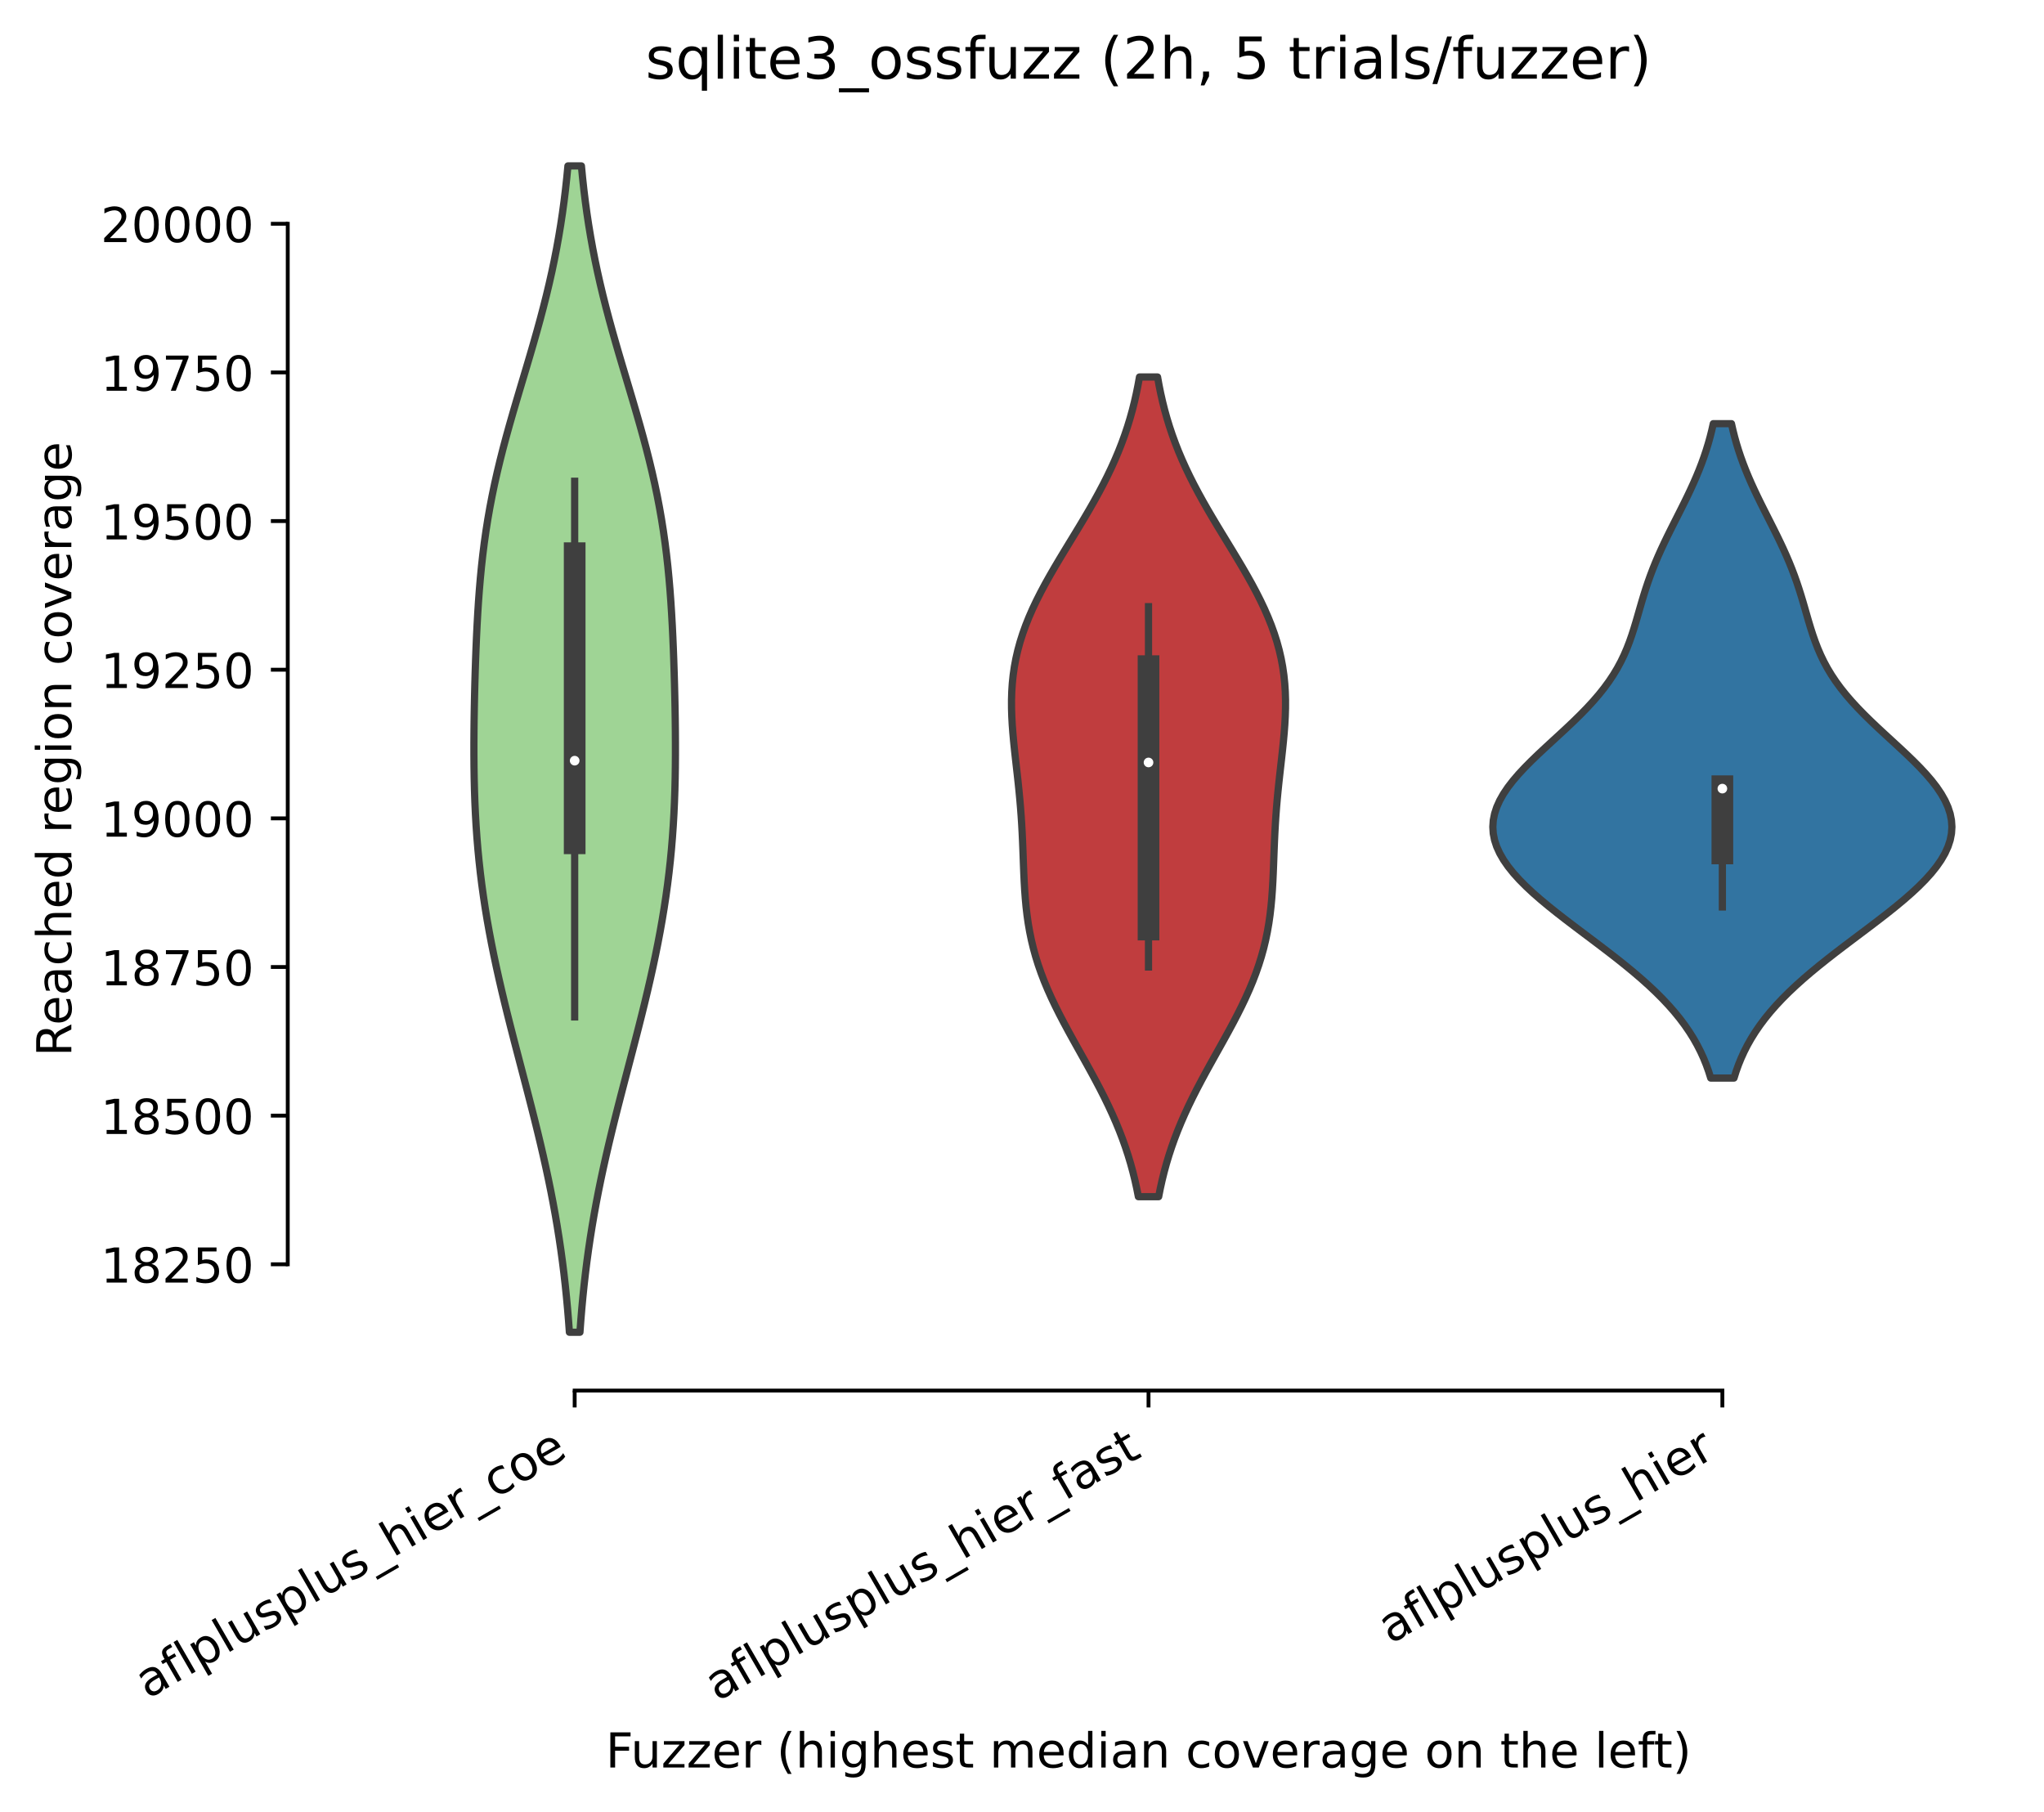 <?xml version="1.0" encoding="utf-8" standalone="no"?>
<!DOCTYPE svg PUBLIC "-//W3C//DTD SVG 1.1//EN"
  "http://www.w3.org/Graphics/SVG/1.1/DTD/svg11.dtd">
<!-- Created with matplotlib (https://matplotlib.org/) -->
<svg height="375.896pt" version="1.1" viewBox="0 0 424.011 375.896" width="424.011pt" xmlns="http://www.w3.org/2000/svg" xmlns:xlink="http://www.w3.org/1999/xlink">
 <defs>
  <style type="text/css">*{stroke-linecap:butt;stroke-linejoin:round;}</style>
 </defs>
 <g id="figure_1">
  <g id="patch_1">
   <path d="M 0 375.896 
L 424.011 375.896 
L 424.011 0 
L 0 0 
z
" style="fill:#ffffff;"/>
  </g>
  <g id="axes_1">
   <g id="patch_2">
    <path d="M 59.691 288.43 
L 416.811 288.43 
L 416.811 22.318 
L 59.691 22.318 
z
" style="fill:#ffffff;"/>
   </g>
   <g id="PolyCollection_1">
    <defs>
     <path d="M 120.305 -99.562 
L 118.116 -99.562 
L 117.936 -102.006 
L 117.733 -104.449 
L 117.506 -106.893 
L 117.255 -109.337 
L 116.977 -111.78 
L 116.672 -114.224 
L 116.339 -116.668 
L 115.978 -119.111 
L 115.589 -121.555 
L 115.171 -123.998 
L 114.725 -126.442 
L 114.252 -128.886 
L 113.753 -131.329 
L 113.229 -133.773 
L 112.683 -136.217 
L 112.115 -138.66 
L 111.529 -141.104 
L 110.926 -143.548 
L 110.31 -145.991 
L 109.684 -148.435 
L 109.05 -150.878 
L 108.411 -153.322 
L 107.771 -155.766 
L 107.133 -158.209 
L 106.499 -160.653 
L 105.873 -163.097 
L 105.258 -165.54 
L 104.657 -167.984 
L 104.073 -170.428 
L 103.508 -172.871 
L 102.965 -175.315 
L 102.446 -177.758 
L 101.953 -180.202 
L 101.489 -182.646 
L 101.054 -185.089 
L 100.651 -187.533 
L 100.281 -189.977 
L 99.944 -192.42 
L 99.64 -194.864 
L 99.371 -197.308 
L 99.135 -199.751 
L 98.933 -202.195 
L 98.762 -204.638 
L 98.622 -207.082 
L 98.51 -209.526 
L 98.426 -211.969 
L 98.366 -214.413 
L 98.328 -216.857 
L 98.31 -219.3 
L 98.309 -221.744 
L 98.324 -224.188 
L 98.352 -226.631 
L 98.391 -229.075 
L 98.441 -231.518 
L 98.501 -233.962 
L 98.571 -236.406 
L 98.651 -238.849 
L 98.742 -241.293 
L 98.845 -243.737 
L 98.964 -246.18 
L 99.1 -248.624 
L 99.256 -251.068 
L 99.437 -253.511 
L 99.644 -255.955 
L 99.881 -258.398 
L 100.152 -260.842 
L 100.459 -263.286 
L 100.805 -265.729 
L 101.19 -268.173 
L 101.617 -270.617 
L 102.086 -273.06 
L 102.595 -275.504 
L 103.144 -277.948 
L 103.73 -280.391 
L 104.35 -282.835 
L 105.002 -285.278 
L 105.679 -287.722 
L 106.378 -290.166 
L 107.093 -292.609 
L 107.818 -295.053 
L 108.548 -297.497 
L 109.277 -299.94 
L 109.999 -302.384 
L 110.709 -304.828 
L 111.402 -307.271 
L 112.074 -309.715 
L 112.719 -312.158 
L 113.336 -314.602 
L 113.92 -317.046 
L 114.471 -319.489 
L 114.985 -321.933 
L 115.463 -324.377 
L 115.904 -326.82 
L 116.308 -329.264 
L 116.676 -331.708 
L 117.009 -334.151 
L 117.308 -336.595 
L 117.575 -339.038 
L 117.812 -341.482 
L 120.609 -341.482 
L 120.609 -341.482 
L 120.846 -339.038 
L 121.113 -336.595 
L 121.412 -334.151 
L 121.745 -331.708 
L 122.113 -329.264 
L 122.517 -326.82 
L 122.958 -324.377 
L 123.436 -321.933 
L 123.951 -319.489 
L 124.501 -317.046 
L 125.085 -314.602 
L 125.702 -312.158 
L 126.348 -309.715 
L 127.019 -307.271 
L 127.712 -304.828 
L 128.422 -302.384 
L 129.144 -299.94 
L 129.873 -297.497 
L 130.603 -295.053 
L 131.328 -292.609 
L 132.043 -290.166 
L 132.742 -287.722 
L 133.42 -285.278 
L 134.071 -282.835 
L 134.691 -280.391 
L 135.278 -277.948 
L 135.826 -275.504 
L 136.336 -273.06 
L 136.804 -270.617 
L 137.231 -268.173 
L 137.616 -265.729 
L 137.962 -263.286 
L 138.269 -260.842 
L 138.54 -258.398 
L 138.777 -255.955 
L 138.985 -253.511 
L 139.165 -251.068 
L 139.321 -248.624 
L 139.458 -246.18 
L 139.576 -243.737 
L 139.68 -241.293 
L 139.771 -238.849 
L 139.85 -236.406 
L 139.92 -233.962 
L 139.98 -231.518 
L 140.03 -229.075 
L 140.07 -226.631 
L 140.098 -224.188 
L 140.112 -221.744 
L 140.112 -219.3 
L 140.094 -216.857 
L 140.056 -214.413 
L 139.996 -211.969 
L 139.911 -209.526 
L 139.8 -207.082 
L 139.659 -204.638 
L 139.488 -202.195 
L 139.286 -199.751 
L 139.05 -197.308 
L 138.781 -194.864 
L 138.478 -192.42 
L 138.14 -189.977 
L 137.77 -187.533 
L 137.367 -185.089 
L 136.933 -182.646 
L 136.468 -180.202 
L 135.976 -177.758 
L 135.456 -175.315 
L 134.913 -172.871 
L 134.348 -170.428 
L 133.764 -167.984 
L 133.163 -165.54 
L 132.548 -163.097 
L 131.922 -160.653 
L 131.289 -158.209 
L 130.65 -155.766 
L 130.01 -153.322 
L 129.371 -150.878 
L 128.737 -148.435 
L 128.111 -145.991 
L 127.495 -143.548 
L 126.893 -141.104 
L 126.306 -138.66 
L 125.739 -136.217 
L 125.192 -133.773 
L 124.668 -131.329 
L 124.169 -128.886 
L 123.696 -126.442 
L 123.25 -123.998 
L 122.833 -121.555 
L 122.443 -119.111 
L 122.082 -116.668 
L 121.749 -114.224 
L 121.444 -111.78 
L 121.166 -109.337 
L 120.915 -106.893 
L 120.688 -104.449 
L 120.485 -102.006 
L 120.305 -99.562 
z
" id="m5db77ef169" style="stroke:#3f3f3f;stroke-width:1.5;"/>
    </defs>
    <g clip-path="url(#p4f72ffeb47)">
     <use style="fill:#9fd495;stroke:#3f3f3f;stroke-width:1.5;" x="0" xlink:href="#m5db77ef169" y="375.896"/>
    </g>
   </g>
   <g id="PolyCollection_2">
    <defs>
     <path d="M 240.355 -127.681 
L 236.146 -127.681 
L 235.806 -129.398 
L 235.425 -131.115 
L 235 -132.833 
L 234.531 -134.55 
L 234.014 -136.267 
L 233.45 -137.985 
L 232.838 -139.702 
L 232.177 -141.42 
L 231.469 -143.137 
L 230.716 -144.854 
L 229.919 -146.572 
L 229.083 -148.289 
L 228.211 -150.007 
L 227.308 -151.724 
L 226.381 -153.441 
L 225.436 -155.159 
L 224.479 -156.876 
L 223.518 -158.593 
L 222.562 -160.311 
L 221.617 -162.028 
L 220.693 -163.746 
L 219.797 -165.463 
L 218.936 -167.18 
L 218.117 -168.898 
L 217.347 -170.615 
L 216.63 -172.332 
L 215.971 -174.05 
L 215.372 -175.767 
L 214.835 -177.485 
L 214.361 -179.202 
L 213.948 -180.919 
L 213.594 -182.637 
L 213.297 -184.354 
L 213.05 -186.072 
L 212.85 -187.789 
L 212.691 -189.506 
L 212.564 -191.224 
L 212.464 -192.941 
L 212.382 -194.658 
L 212.314 -196.376 
L 212.25 -198.093 
L 212.186 -199.811 
L 212.115 -201.528 
L 212.034 -203.245 
L 211.939 -204.963 
L 211.827 -206.68 
L 211.697 -208.398 
L 211.55 -210.115 
L 211.386 -211.832 
L 211.208 -213.55 
L 211.02 -215.267 
L 210.825 -216.984 
L 210.631 -218.702 
L 210.442 -220.419 
L 210.266 -222.137 
L 210.11 -223.854 
L 209.98 -225.571 
L 209.886 -227.289 
L 209.834 -229.006 
L 209.83 -230.723 
L 209.882 -232.441 
L 209.994 -234.158 
L 210.172 -235.876 
L 210.42 -237.593 
L 210.741 -239.31 
L 211.136 -241.028 
L 211.605 -242.745 
L 212.15 -244.463 
L 212.767 -246.18 
L 213.454 -247.897 
L 214.206 -249.615 
L 215.02 -251.332 
L 215.89 -253.049 
L 216.807 -254.767 
L 217.767 -256.484 
L 218.76 -258.202 
L 219.779 -259.919 
L 220.816 -261.636 
L 221.862 -263.354 
L 222.91 -265.071 
L 223.951 -266.788 
L 224.978 -268.506 
L 225.985 -270.223 
L 226.965 -271.941 
L 227.912 -273.658 
L 228.821 -275.375 
L 229.689 -277.093 
L 230.512 -278.81 
L 231.288 -280.528 
L 232.014 -282.245 
L 232.69 -283.962 
L 233.316 -285.68 
L 233.892 -287.397 
L 234.418 -289.114 
L 234.897 -290.832 
L 235.329 -292.549 
L 235.718 -294.267 
L 236.066 -295.984 
L 236.375 -297.701 
L 240.126 -297.701 
L 240.126 -297.701 
L 240.435 -295.984 
L 240.783 -294.267 
L 241.172 -292.549 
L 241.604 -290.832 
L 242.083 -289.114 
L 242.61 -287.397 
L 243.185 -285.68 
L 243.811 -283.962 
L 244.487 -282.245 
L 245.214 -280.528 
L 245.989 -278.81 
L 246.812 -277.093 
L 247.68 -275.375 
L 248.59 -273.658 
L 249.537 -271.941 
L 250.516 -270.223 
L 251.523 -268.506 
L 252.55 -266.788 
L 253.591 -265.071 
L 254.639 -263.354 
L 255.685 -261.636 
L 256.722 -259.919 
L 257.741 -258.202 
L 258.734 -256.484 
L 259.694 -254.767 
L 260.612 -253.049 
L 261.481 -251.332 
L 262.295 -249.615 
L 263.048 -247.897 
L 263.735 -246.18 
L 264.352 -244.463 
L 264.896 -242.745 
L 265.366 -241.028 
L 265.761 -239.31 
L 266.081 -237.593 
L 266.329 -235.876 
L 266.507 -234.158 
L 266.62 -232.441 
L 266.671 -230.723 
L 266.668 -229.006 
L 266.615 -227.289 
L 266.521 -225.571 
L 266.392 -223.854 
L 266.235 -222.137 
L 266.059 -220.419 
L 265.87 -218.702 
L 265.676 -216.984 
L 265.482 -215.267 
L 265.293 -213.55 
L 265.115 -211.832 
L 264.951 -210.115 
L 264.804 -208.398 
L 264.674 -206.68 
L 264.562 -204.963 
L 264.467 -203.245 
L 264.386 -201.528 
L 264.315 -199.811 
L 264.251 -198.093 
L 264.188 -196.376 
L 264.119 -194.658 
L 264.038 -192.941 
L 263.937 -191.224 
L 263.811 -189.506 
L 263.651 -187.789 
L 263.451 -186.072 
L 263.205 -184.354 
L 262.907 -182.637 
L 262.554 -180.919 
L 262.141 -179.202 
L 261.666 -177.485 
L 261.129 -175.767 
L 260.53 -174.05 
L 259.871 -172.332 
L 259.154 -170.615 
L 258.384 -168.898 
L 257.565 -167.18 
L 256.704 -165.463 
L 255.808 -163.746 
L 254.884 -162.028 
L 253.94 -160.311 
L 252.983 -158.593 
L 252.023 -156.876 
L 251.066 -155.159 
L 250.12 -153.441 
L 249.193 -151.724 
L 248.29 -150.007 
L 247.418 -148.289 
L 246.582 -146.572 
L 245.786 -144.854 
L 245.032 -143.137 
L 244.324 -141.42 
L 243.664 -139.702 
L 243.051 -137.985 
L 242.487 -136.267 
L 241.971 -134.55 
L 241.501 -132.833 
L 241.077 -131.115 
L 240.695 -129.398 
L 240.355 -127.681 
z
" id="m6ace94141b" style="stroke:#3f3f3f;stroke-width:1.5;"/>
    </defs>
    <g clip-path="url(#p4f72ffeb47)">
     <use style="fill:#c03d3e;stroke:#3f3f3f;stroke-width:1.5;" x="0" xlink:href="#m6ace94141b" y="375.896"/>
    </g>
   </g>
   <g id="PolyCollection_3">
    <defs>
     <path d="M 359.704 -152.286 
L 354.877 -152.286 
L 354.445 -153.657 
L 353.953 -155.028 
L 353.397 -156.399 
L 352.771 -157.77 
L 352.072 -159.141 
L 351.295 -160.512 
L 350.436 -161.883 
L 349.493 -163.254 
L 348.465 -164.625 
L 347.349 -165.997 
L 346.146 -167.368 
L 344.856 -168.739 
L 343.483 -170.11 
L 342.029 -171.481 
L 340.498 -172.852 
L 338.898 -174.223 
L 337.235 -175.594 
L 335.519 -176.965 
L 333.758 -178.336 
L 331.964 -179.707 
L 330.148 -181.078 
L 328.325 -182.449 
L 326.507 -183.82 
L 324.709 -185.191 
L 322.946 -186.562 
L 321.233 -187.933 
L 319.585 -189.304 
L 318.018 -190.675 
L 316.548 -192.046 
L 315.187 -193.417 
L 313.951 -194.788 
L 312.851 -196.159 
L 311.9 -197.53 
L 311.108 -198.901 
L 310.484 -200.272 
L 310.034 -201.643 
L 309.763 -203.014 
L 309.675 -204.385 
L 309.768 -205.756 
L 310.042 -207.127 
L 310.491 -208.498 
L 311.109 -209.869 
L 311.886 -211.24 
L 312.811 -212.611 
L 313.87 -213.983 
L 315.047 -215.354 
L 316.325 -216.725 
L 317.685 -218.096 
L 319.108 -219.467 
L 320.574 -220.838 
L 322.063 -222.209 
L 323.555 -223.58 
L 325.033 -224.951 
L 326.478 -226.322 
L 327.875 -227.693 
L 329.211 -229.064 
L 330.475 -230.435 
L 331.658 -231.806 
L 332.753 -233.177 
L 333.758 -234.548 
L 334.671 -235.919 
L 335.496 -237.29 
L 336.236 -238.661 
L 336.897 -240.032 
L 337.488 -241.403 
L 338.019 -242.774 
L 338.5 -244.145 
L 338.942 -245.516 
L 339.357 -246.887 
L 339.756 -248.258 
L 340.149 -249.629 
L 340.548 -251 
L 340.959 -252.371 
L 341.39 -253.742 
L 341.848 -255.113 
L 342.335 -256.484 
L 342.855 -257.855 
L 343.408 -259.226 
L 343.992 -260.597 
L 344.607 -261.969 
L 345.248 -263.34 
L 345.911 -264.711 
L 346.59 -266.082 
L 347.28 -267.453 
L 347.974 -268.824 
L 348.667 -270.195 
L 349.351 -271.566 
L 350.021 -272.937 
L 350.672 -274.308 
L 351.298 -275.679 
L 351.897 -277.05 
L 352.463 -278.421 
L 352.995 -279.792 
L 353.49 -281.163 
L 353.948 -282.534 
L 354.367 -283.905 
L 354.75 -285.276 
L 355.095 -286.647 
L 355.404 -288.018 
L 359.177 -288.018 
L 359.177 -288.018 
L 359.487 -286.647 
L 359.832 -285.276 
L 360.214 -283.905 
L 360.634 -282.534 
L 361.091 -281.163 
L 361.587 -279.792 
L 362.118 -278.421 
L 362.685 -277.05 
L 363.283 -275.679 
L 363.909 -274.308 
L 364.56 -272.937 
L 365.23 -271.566 
L 365.915 -270.195 
L 366.607 -268.824 
L 367.301 -267.453 
L 367.991 -266.082 
L 368.671 -264.711 
L 369.333 -263.34 
L 369.974 -261.969 
L 370.589 -260.597 
L 371.174 -259.226 
L 371.726 -257.855 
L 372.246 -256.484 
L 372.733 -255.113 
L 373.191 -253.742 
L 373.622 -252.371 
L 374.034 -251 
L 374.432 -249.629 
L 374.825 -248.258 
L 375.224 -246.887 
L 375.639 -245.516 
L 376.081 -244.145 
L 376.562 -242.774 
L 377.093 -241.403 
L 377.684 -240.032 
L 378.345 -238.661 
L 379.085 -237.29 
L 379.91 -235.919 
L 380.824 -234.548 
L 381.828 -233.177 
L 382.924 -231.806 
L 384.106 -230.435 
L 385.37 -229.064 
L 386.706 -227.693 
L 388.103 -226.322 
L 389.549 -224.951 
L 391.026 -223.58 
L 392.519 -222.209 
L 394.008 -220.838 
L 395.473 -219.467 
L 396.896 -218.096 
L 398.256 -216.725 
L 399.534 -215.354 
L 400.711 -213.983 
L 401.77 -212.611 
L 402.695 -211.24 
L 403.472 -209.869 
L 404.09 -208.498 
L 404.54 -207.127 
L 404.813 -205.756 
L 404.907 -204.385 
L 404.818 -203.014 
L 404.547 -201.643 
L 404.097 -200.272 
L 403.473 -198.901 
L 402.681 -197.53 
L 401.73 -196.159 
L 400.631 -194.788 
L 399.394 -193.417 
L 398.034 -192.046 
L 396.563 -190.675 
L 394.996 -189.304 
L 393.349 -187.933 
L 391.636 -186.562 
L 389.873 -185.191 
L 388.075 -183.82 
L 386.257 -182.449 
L 384.433 -181.078 
L 382.618 -179.707 
L 380.823 -178.336 
L 379.063 -176.965 
L 377.346 -175.594 
L 375.683 -174.223 
L 374.083 -172.852 
L 372.553 -171.481 
L 371.098 -170.11 
L 369.725 -168.739 
L 368.435 -167.368 
L 367.232 -165.997 
L 366.116 -164.625 
L 365.088 -163.254 
L 364.145 -161.883 
L 363.287 -160.512 
L 362.509 -159.141 
L 361.81 -157.77 
L 361.184 -156.399 
L 360.628 -155.028 
L 360.136 -153.657 
L 359.704 -152.286 
z
" id="m7af2b24475" style="stroke:#3f3f3f;stroke-width:1.5;"/>
    </defs>
    <g clip-path="url(#p4f72ffeb47)">
     <use style="fill:#3274a1;stroke:#3f3f3f;stroke-width:1.5;" x="0" xlink:href="#m7af2b24475" y="375.896"/>
    </g>
   </g>
   <g id="matplotlib.axis_1">
    <g id="xtick_1">
     <g id="line2d_1">
      <defs>
       <path d="M 0 0 
L 0 3.5 
" id="mb83e7a33a2" style="stroke:#000000;stroke-width:0.8;"/>
      </defs>
      <g>
       <use style="stroke:#000000;stroke-width:0.8;" x="119.211" xlink:href="#mb83e7a33a2" y="288.43"/>
      </g>
     </g>
     <g id="text_1">
      <!-- aflplusplus_hier_coe -->
      <g transform="translate(30.629 352.472)rotate(-30)scale(0.1 -0.1)">
       <defs>
        <path d="M 34.281 27.484 
Q 23.391 27.484 19.188 25 
Q 14.984 22.516 14.984 16.5 
Q 14.984 11.719 18.141 8.906 
Q 21.297 6.109 26.703 6.109 
Q 34.188 6.109 38.703 11.406 
Q 43.219 16.703 43.219 25.484 
L 43.219 27.484 
z
M 52.203 31.203 
L 52.203 0 
L 43.219 0 
L 43.219 8.297 
Q 40.141 3.328 35.547 0.953 
Q 30.953 -1.422 24.312 -1.422 
Q 15.922 -1.422 10.953 3.297 
Q 6 8.016 6 15.922 
Q 6 25.141 12.172 29.828 
Q 18.359 34.516 30.609 34.516 
L 43.219 34.516 
L 43.219 35.406 
Q 43.219 41.609 39.141 45 
Q 35.062 48.391 27.688 48.391 
Q 23 48.391 18.547 47.266 
Q 14.109 46.141 10.016 43.891 
L 10.016 52.203 
Q 14.938 54.109 19.578 55.047 
Q 24.219 56 28.609 56 
Q 40.484 56 46.344 49.844 
Q 52.203 43.703 52.203 31.203 
z
" id="DejaVuSans-97"/>
        <path d="M 37.109 75.984 
L 37.109 68.5 
L 28.516 68.5 
Q 23.688 68.5 21.797 66.547 
Q 19.922 64.594 19.922 59.516 
L 19.922 54.688 
L 34.719 54.688 
L 34.719 47.703 
L 19.922 47.703 
L 19.922 0 
L 10.891 0 
L 10.891 47.703 
L 2.297 47.703 
L 2.297 54.688 
L 10.891 54.688 
L 10.891 58.5 
Q 10.891 67.625 15.141 71.797 
Q 19.391 75.984 28.609 75.984 
z
" id="DejaVuSans-102"/>
        <path d="M 9.422 75.984 
L 18.406 75.984 
L 18.406 0 
L 9.422 0 
z
" id="DejaVuSans-108"/>
        <path d="M 18.109 8.203 
L 18.109 -20.797 
L 9.078 -20.797 
L 9.078 54.688 
L 18.109 54.688 
L 18.109 46.391 
Q 20.953 51.266 25.266 53.625 
Q 29.594 56 35.594 56 
Q 45.562 56 51.781 48.094 
Q 58.016 40.188 58.016 27.297 
Q 58.016 14.406 51.781 6.484 
Q 45.562 -1.422 35.594 -1.422 
Q 29.594 -1.422 25.266 0.953 
Q 20.953 3.328 18.109 8.203 
z
M 48.688 27.297 
Q 48.688 37.203 44.609 42.844 
Q 40.531 48.484 33.406 48.484 
Q 26.266 48.484 22.188 42.844 
Q 18.109 37.203 18.109 27.297 
Q 18.109 17.391 22.188 11.75 
Q 26.266 6.109 33.406 6.109 
Q 40.531 6.109 44.609 11.75 
Q 48.688 17.391 48.688 27.297 
z
" id="DejaVuSans-112"/>
        <path d="M 8.5 21.578 
L 8.5 54.688 
L 17.484 54.688 
L 17.484 21.922 
Q 17.484 14.156 20.5 10.266 
Q 23.531 6.391 29.594 6.391 
Q 36.859 6.391 41.078 11.031 
Q 45.312 15.672 45.312 23.688 
L 45.312 54.688 
L 54.297 54.688 
L 54.297 0 
L 45.312 0 
L 45.312 8.406 
Q 42.047 3.422 37.719 1 
Q 33.406 -1.422 27.688 -1.422 
Q 18.266 -1.422 13.375 4.438 
Q 8.5 10.297 8.5 21.578 
z
M 31.109 56 
z
" id="DejaVuSans-117"/>
        <path d="M 44.281 53.078 
L 44.281 44.578 
Q 40.484 46.531 36.375 47.5 
Q 32.281 48.484 27.875 48.484 
Q 21.188 48.484 17.844 46.438 
Q 14.5 44.391 14.5 40.281 
Q 14.5 37.156 16.891 35.375 
Q 19.281 33.594 26.516 31.984 
L 29.594 31.297 
Q 39.156 29.25 43.188 25.516 
Q 47.219 21.781 47.219 15.094 
Q 47.219 7.469 41.188 3.016 
Q 35.156 -1.422 24.609 -1.422 
Q 20.219 -1.422 15.453 -0.562 
Q 10.688 0.297 5.422 2 
L 5.422 11.281 
Q 10.406 8.688 15.234 7.391 
Q 20.062 6.109 24.812 6.109 
Q 31.156 6.109 34.562 8.281 
Q 37.984 10.453 37.984 14.406 
Q 37.984 18.062 35.516 20.016 
Q 33.062 21.969 24.703 23.781 
L 21.578 24.516 
Q 13.234 26.266 9.516 29.906 
Q 5.812 33.547 5.812 39.891 
Q 5.812 47.609 11.281 51.797 
Q 16.75 56 26.812 56 
Q 31.781 56 36.172 55.266 
Q 40.578 54.547 44.281 53.078 
z
" id="DejaVuSans-115"/>
        <path d="M 50.984 -16.609 
L 50.984 -23.578 
L -0.984 -23.578 
L -0.984 -16.609 
z
" id="DejaVuSans-95"/>
        <path d="M 54.891 33.016 
L 54.891 0 
L 45.906 0 
L 45.906 32.719 
Q 45.906 40.484 42.875 44.328 
Q 39.844 48.188 33.797 48.188 
Q 26.516 48.188 22.312 43.547 
Q 18.109 38.922 18.109 30.906 
L 18.109 0 
L 9.078 0 
L 9.078 75.984 
L 18.109 75.984 
L 18.109 46.188 
Q 21.344 51.125 25.703 53.562 
Q 30.078 56 35.797 56 
Q 45.219 56 50.047 50.172 
Q 54.891 44.344 54.891 33.016 
z
" id="DejaVuSans-104"/>
        <path d="M 9.422 54.688 
L 18.406 54.688 
L 18.406 0 
L 9.422 0 
z
M 9.422 75.984 
L 18.406 75.984 
L 18.406 64.594 
L 9.422 64.594 
z
" id="DejaVuSans-105"/>
        <path d="M 56.203 29.594 
L 56.203 25.203 
L 14.891 25.203 
Q 15.484 15.922 20.484 11.062 
Q 25.484 6.203 34.422 6.203 
Q 39.594 6.203 44.453 7.469 
Q 49.312 8.734 54.109 11.281 
L 54.109 2.781 
Q 49.266 0.734 44.188 -0.344 
Q 39.109 -1.422 33.891 -1.422 
Q 20.797 -1.422 13.156 6.188 
Q 5.516 13.812 5.516 26.812 
Q 5.516 40.234 12.766 48.109 
Q 20.016 56 32.328 56 
Q 43.359 56 49.781 48.891 
Q 56.203 41.797 56.203 29.594 
z
M 47.219 32.234 
Q 47.125 39.594 43.094 43.984 
Q 39.062 48.391 32.422 48.391 
Q 24.906 48.391 20.391 44.141 
Q 15.875 39.891 15.188 32.172 
z
" id="DejaVuSans-101"/>
        <path d="M 41.109 46.297 
Q 39.594 47.172 37.812 47.578 
Q 36.031 48 33.891 48 
Q 26.266 48 22.188 43.047 
Q 18.109 38.094 18.109 28.812 
L 18.109 0 
L 9.078 0 
L 9.078 54.688 
L 18.109 54.688 
L 18.109 46.188 
Q 20.953 51.172 25.484 53.578 
Q 30.031 56 36.531 56 
Q 37.453 56 38.578 55.875 
Q 39.703 55.766 41.062 55.516 
z
" id="DejaVuSans-114"/>
        <path d="M 48.781 52.594 
L 48.781 44.188 
Q 44.969 46.297 41.141 47.344 
Q 37.312 48.391 33.406 48.391 
Q 24.656 48.391 19.812 42.844 
Q 14.984 37.312 14.984 27.297 
Q 14.984 17.281 19.812 11.734 
Q 24.656 6.203 33.406 6.203 
Q 37.312 6.203 41.141 7.25 
Q 44.969 8.297 48.781 10.406 
L 48.781 2.094 
Q 45.016 0.344 40.984 -0.531 
Q 36.969 -1.422 32.422 -1.422 
Q 20.062 -1.422 12.781 6.344 
Q 5.516 14.109 5.516 27.297 
Q 5.516 40.672 12.859 48.328 
Q 20.219 56 33.016 56 
Q 37.156 56 41.109 55.141 
Q 45.062 54.297 48.781 52.594 
z
" id="DejaVuSans-99"/>
        <path d="M 30.609 48.391 
Q 23.391 48.391 19.188 42.75 
Q 14.984 37.109 14.984 27.297 
Q 14.984 17.484 19.156 11.844 
Q 23.344 6.203 30.609 6.203 
Q 37.797 6.203 41.984 11.859 
Q 46.188 17.531 46.188 27.297 
Q 46.188 37.016 41.984 42.703 
Q 37.797 48.391 30.609 48.391 
z
M 30.609 56 
Q 42.328 56 49.016 48.375 
Q 55.719 40.766 55.719 27.297 
Q 55.719 13.875 49.016 6.219 
Q 42.328 -1.422 30.609 -1.422 
Q 18.844 -1.422 12.172 6.219 
Q 5.516 13.875 5.516 27.297 
Q 5.516 40.766 12.172 48.375 
Q 18.844 56 30.609 56 
z
" id="DejaVuSans-111"/>
       </defs>
       <use xlink:href="#DejaVuSans-97"/>
       <use x="61.279" xlink:href="#DejaVuSans-102"/>
       <use x="96.484" xlink:href="#DejaVuSans-108"/>
       <use x="124.268" xlink:href="#DejaVuSans-112"/>
       <use x="187.744" xlink:href="#DejaVuSans-108"/>
       <use x="215.527" xlink:href="#DejaVuSans-117"/>
       <use x="278.906" xlink:href="#DejaVuSans-115"/>
       <use x="331.006" xlink:href="#DejaVuSans-112"/>
       <use x="394.482" xlink:href="#DejaVuSans-108"/>
       <use x="422.266" xlink:href="#DejaVuSans-117"/>
       <use x="485.645" xlink:href="#DejaVuSans-115"/>
       <use x="537.744" xlink:href="#DejaVuSans-95"/>
       <use x="587.744" xlink:href="#DejaVuSans-104"/>
       <use x="651.123" xlink:href="#DejaVuSans-105"/>
       <use x="678.906" xlink:href="#DejaVuSans-101"/>
       <use x="740.43" xlink:href="#DejaVuSans-114"/>
       <use x="781.543" xlink:href="#DejaVuSans-95"/>
       <use x="831.543" xlink:href="#DejaVuSans-99"/>
       <use x="886.523" xlink:href="#DejaVuSans-111"/>
       <use x="947.705" xlink:href="#DejaVuSans-101"/>
      </g>
     </g>
    </g>
    <g id="xtick_2">
     <g id="line2d_2">
      <g>
       <use style="stroke:#000000;stroke-width:0.8;" x="238.251" xlink:href="#mb83e7a33a2" y="288.43"/>
      </g>
     </g>
     <g id="text_2">
      <!-- aflplusplus_hier_fast -->
      <g transform="translate(148.797 352.976)rotate(-30)scale(0.1 -0.1)">
       <defs>
        <path d="M 18.312 70.219 
L 18.312 54.688 
L 36.812 54.688 
L 36.812 47.703 
L 18.312 47.703 
L 18.312 18.016 
Q 18.312 11.328 20.141 9.422 
Q 21.969 7.516 27.594 7.516 
L 36.812 7.516 
L 36.812 0 
L 27.594 0 
Q 17.188 0 13.234 3.875 
Q 9.281 7.766 9.281 18.016 
L 9.281 47.703 
L 2.688 47.703 
L 2.688 54.688 
L 9.281 54.688 
L 9.281 70.219 
z
" id="DejaVuSans-116"/>
       </defs>
       <use xlink:href="#DejaVuSans-97"/>
       <use x="61.279" xlink:href="#DejaVuSans-102"/>
       <use x="96.484" xlink:href="#DejaVuSans-108"/>
       <use x="124.268" xlink:href="#DejaVuSans-112"/>
       <use x="187.744" xlink:href="#DejaVuSans-108"/>
       <use x="215.527" xlink:href="#DejaVuSans-117"/>
       <use x="278.906" xlink:href="#DejaVuSans-115"/>
       <use x="331.006" xlink:href="#DejaVuSans-112"/>
       <use x="394.482" xlink:href="#DejaVuSans-108"/>
       <use x="422.266" xlink:href="#DejaVuSans-117"/>
       <use x="485.645" xlink:href="#DejaVuSans-115"/>
       <use x="537.744" xlink:href="#DejaVuSans-95"/>
       <use x="587.744" xlink:href="#DejaVuSans-104"/>
       <use x="651.123" xlink:href="#DejaVuSans-105"/>
       <use x="678.906" xlink:href="#DejaVuSans-101"/>
       <use x="740.43" xlink:href="#DejaVuSans-114"/>
       <use x="781.543" xlink:href="#DejaVuSans-95"/>
       <use x="831.543" xlink:href="#DejaVuSans-102"/>
       <use x="866.748" xlink:href="#DejaVuSans-97"/>
       <use x="928.027" xlink:href="#DejaVuSans-115"/>
       <use x="980.127" xlink:href="#DejaVuSans-116"/>
      </g>
     </g>
    </g>
    <g id="xtick_3">
     <g id="line2d_3">
      <g>
       <use style="stroke:#000000;stroke-width:0.8;" x="357.291" xlink:href="#mb83e7a33a2" y="288.43"/>
      </g>
     </g>
     <g id="text_3">
      <!-- aflplusplus_hier -->
      <g transform="translate(288.429 341.087)rotate(-30)scale(0.1 -0.1)">
       <use xlink:href="#DejaVuSans-97"/>
       <use x="61.279" xlink:href="#DejaVuSans-102"/>
       <use x="96.484" xlink:href="#DejaVuSans-108"/>
       <use x="124.268" xlink:href="#DejaVuSans-112"/>
       <use x="187.744" xlink:href="#DejaVuSans-108"/>
       <use x="215.527" xlink:href="#DejaVuSans-117"/>
       <use x="278.906" xlink:href="#DejaVuSans-115"/>
       <use x="331.006" xlink:href="#DejaVuSans-112"/>
       <use x="394.482" xlink:href="#DejaVuSans-108"/>
       <use x="422.266" xlink:href="#DejaVuSans-117"/>
       <use x="485.645" xlink:href="#DejaVuSans-115"/>
       <use x="537.744" xlink:href="#DejaVuSans-95"/>
       <use x="587.744" xlink:href="#DejaVuSans-104"/>
       <use x="651.123" xlink:href="#DejaVuSans-105"/>
       <use x="678.906" xlink:href="#DejaVuSans-101"/>
       <use x="740.43" xlink:href="#DejaVuSans-114"/>
      </g>
     </g>
    </g>
    <g id="text_4">
     <!-- Fuzzer (highest median coverage on the left) -->
     <g transform="translate(125.633 366.617)scale(0.1 -0.1)">
      <defs>
       <path d="M 9.812 72.906 
L 51.703 72.906 
L 51.703 64.594 
L 19.672 64.594 
L 19.672 43.109 
L 48.578 43.109 
L 48.578 34.812 
L 19.672 34.812 
L 19.672 0 
L 9.812 0 
z
" id="DejaVuSans-70"/>
       <path d="M 5.516 54.688 
L 48.188 54.688 
L 48.188 46.484 
L 14.406 7.172 
L 48.188 7.172 
L 48.188 0 
L 4.297 0 
L 4.297 8.203 
L 38.094 47.516 
L 5.516 47.516 
z
" id="DejaVuSans-122"/>
       <path id="DejaVuSans-32"/>
       <path d="M 31 75.875 
Q 24.469 64.656 21.281 53.656 
Q 18.109 42.672 18.109 31.391 
Q 18.109 20.125 21.312 9.062 
Q 24.516 -2 31 -13.188 
L 23.188 -13.188 
Q 15.875 -1.703 12.234 9.375 
Q 8.594 20.453 8.594 31.391 
Q 8.594 42.281 12.203 53.312 
Q 15.828 64.359 23.188 75.875 
z
" id="DejaVuSans-40"/>
       <path d="M 45.406 27.984 
Q 45.406 37.75 41.375 43.109 
Q 37.359 48.484 30.078 48.484 
Q 22.859 48.484 18.828 43.109 
Q 14.797 37.75 14.797 27.984 
Q 14.797 18.266 18.828 12.891 
Q 22.859 7.516 30.078 7.516 
Q 37.359 7.516 41.375 12.891 
Q 45.406 18.266 45.406 27.984 
z
M 54.391 6.781 
Q 54.391 -7.172 48.188 -13.984 
Q 42 -20.797 29.203 -20.797 
Q 24.469 -20.797 20.266 -20.094 
Q 16.062 -19.391 12.109 -17.922 
L 12.109 -9.188 
Q 16.062 -11.328 19.922 -12.344 
Q 23.781 -13.375 27.781 -13.375 
Q 36.625 -13.375 41.016 -8.766 
Q 45.406 -4.156 45.406 5.172 
L 45.406 9.625 
Q 42.625 4.781 38.281 2.391 
Q 33.938 0 27.875 0 
Q 17.828 0 11.672 7.656 
Q 5.516 15.328 5.516 27.984 
Q 5.516 40.672 11.672 48.328 
Q 17.828 56 27.875 56 
Q 33.938 56 38.281 53.609 
Q 42.625 51.219 45.406 46.391 
L 45.406 54.688 
L 54.391 54.688 
z
" id="DejaVuSans-103"/>
       <path d="M 52 44.188 
Q 55.375 50.25 60.062 53.125 
Q 64.75 56 71.094 56 
Q 79.641 56 84.281 50.016 
Q 88.922 44.047 88.922 33.016 
L 88.922 0 
L 79.891 0 
L 79.891 32.719 
Q 79.891 40.578 77.094 44.375 
Q 74.312 48.188 68.609 48.188 
Q 61.625 48.188 57.562 43.547 
Q 53.516 38.922 53.516 30.906 
L 53.516 0 
L 44.484 0 
L 44.484 32.719 
Q 44.484 40.625 41.703 44.406 
Q 38.922 48.188 33.109 48.188 
Q 26.219 48.188 22.156 43.531 
Q 18.109 38.875 18.109 30.906 
L 18.109 0 
L 9.078 0 
L 9.078 54.688 
L 18.109 54.688 
L 18.109 46.188 
Q 21.188 51.219 25.484 53.609 
Q 29.781 56 35.688 56 
Q 41.656 56 45.828 52.969 
Q 50 49.953 52 44.188 
z
" id="DejaVuSans-109"/>
       <path d="M 45.406 46.391 
L 45.406 75.984 
L 54.391 75.984 
L 54.391 0 
L 45.406 0 
L 45.406 8.203 
Q 42.578 3.328 38.25 0.953 
Q 33.938 -1.422 27.875 -1.422 
Q 17.969 -1.422 11.734 6.484 
Q 5.516 14.406 5.516 27.297 
Q 5.516 40.188 11.734 48.094 
Q 17.969 56 27.875 56 
Q 33.938 56 38.25 53.625 
Q 42.578 51.266 45.406 46.391 
z
M 14.797 27.297 
Q 14.797 17.391 18.875 11.75 
Q 22.953 6.109 30.078 6.109 
Q 37.203 6.109 41.297 11.75 
Q 45.406 17.391 45.406 27.297 
Q 45.406 37.203 41.297 42.844 
Q 37.203 48.484 30.078 48.484 
Q 22.953 48.484 18.875 42.844 
Q 14.797 37.203 14.797 27.297 
z
" id="DejaVuSans-100"/>
       <path d="M 54.891 33.016 
L 54.891 0 
L 45.906 0 
L 45.906 32.719 
Q 45.906 40.484 42.875 44.328 
Q 39.844 48.188 33.797 48.188 
Q 26.516 48.188 22.312 43.547 
Q 18.109 38.922 18.109 30.906 
L 18.109 0 
L 9.078 0 
L 9.078 54.688 
L 18.109 54.688 
L 18.109 46.188 
Q 21.344 51.125 25.703 53.562 
Q 30.078 56 35.797 56 
Q 45.219 56 50.047 50.172 
Q 54.891 44.344 54.891 33.016 
z
" id="DejaVuSans-110"/>
       <path d="M 2.984 54.688 
L 12.5 54.688 
L 29.594 8.797 
L 46.688 54.688 
L 56.203 54.688 
L 35.688 0 
L 23.484 0 
z
" id="DejaVuSans-118"/>
       <path d="M 8.016 75.875 
L 15.828 75.875 
Q 23.141 64.359 26.781 53.312 
Q 30.422 42.281 30.422 31.391 
Q 30.422 20.453 26.781 9.375 
Q 23.141 -1.703 15.828 -13.188 
L 8.016 -13.188 
Q 14.5 -2 17.703 9.062 
Q 20.906 20.125 20.906 31.391 
Q 20.906 42.672 17.703 53.656 
Q 14.5 64.656 8.016 75.875 
z
" id="DejaVuSans-41"/>
      </defs>
      <use xlink:href="#DejaVuSans-70"/>
      <use x="52.02" xlink:href="#DejaVuSans-117"/>
      <use x="115.398" xlink:href="#DejaVuSans-122"/>
      <use x="167.889" xlink:href="#DejaVuSans-122"/>
      <use x="220.379" xlink:href="#DejaVuSans-101"/>
      <use x="281.902" xlink:href="#DejaVuSans-114"/>
      <use x="323.016" xlink:href="#DejaVuSans-32"/>
      <use x="354.803" xlink:href="#DejaVuSans-40"/>
      <use x="393.816" xlink:href="#DejaVuSans-104"/>
      <use x="457.195" xlink:href="#DejaVuSans-105"/>
      <use x="484.979" xlink:href="#DejaVuSans-103"/>
      <use x="548.455" xlink:href="#DejaVuSans-104"/>
      <use x="611.834" xlink:href="#DejaVuSans-101"/>
      <use x="673.357" xlink:href="#DejaVuSans-115"/>
      <use x="725.457" xlink:href="#DejaVuSans-116"/>
      <use x="764.666" xlink:href="#DejaVuSans-32"/>
      <use x="796.453" xlink:href="#DejaVuSans-109"/>
      <use x="893.865" xlink:href="#DejaVuSans-101"/>
      <use x="955.389" xlink:href="#DejaVuSans-100"/>
      <use x="1018.865" xlink:href="#DejaVuSans-105"/>
      <use x="1046.648" xlink:href="#DejaVuSans-97"/>
      <use x="1107.928" xlink:href="#DejaVuSans-110"/>
      <use x="1171.307" xlink:href="#DejaVuSans-32"/>
      <use x="1203.094" xlink:href="#DejaVuSans-99"/>
      <use x="1258.074" xlink:href="#DejaVuSans-111"/>
      <use x="1319.256" xlink:href="#DejaVuSans-118"/>
      <use x="1378.436" xlink:href="#DejaVuSans-101"/>
      <use x="1439.959" xlink:href="#DejaVuSans-114"/>
      <use x="1481.072" xlink:href="#DejaVuSans-97"/>
      <use x="1542.352" xlink:href="#DejaVuSans-103"/>
      <use x="1605.828" xlink:href="#DejaVuSans-101"/>
      <use x="1667.352" xlink:href="#DejaVuSans-32"/>
      <use x="1699.139" xlink:href="#DejaVuSans-111"/>
      <use x="1760.32" xlink:href="#DejaVuSans-110"/>
      <use x="1823.699" xlink:href="#DejaVuSans-32"/>
      <use x="1855.486" xlink:href="#DejaVuSans-116"/>
      <use x="1894.695" xlink:href="#DejaVuSans-104"/>
      <use x="1958.074" xlink:href="#DejaVuSans-101"/>
      <use x="2019.598" xlink:href="#DejaVuSans-32"/>
      <use x="2051.385" xlink:href="#DejaVuSans-108"/>
      <use x="2079.168" xlink:href="#DejaVuSans-101"/>
      <use x="2140.691" xlink:href="#DejaVuSans-102"/>
      <use x="2174.146" xlink:href="#DejaVuSans-116"/>
      <use x="2213.355" xlink:href="#DejaVuSans-41"/>
     </g>
    </g>
   </g>
   <g id="matplotlib.axis_2">
    <g id="ytick_1">
     <g id="line2d_4">
      <defs>
       <path d="M 0 0 
L -3.5 0 
" id="m5a34058582" style="stroke:#000000;stroke-width:0.8;"/>
      </defs>
      <g>
       <use style="stroke:#000000;stroke-width:0.8;" x="59.691" xlink:href="#m5a34058582" y="262.236"/>
      </g>
     </g>
     <g id="text_5">
      <!-- 18250 -->
      <g transform="translate(20.878 266.035)scale(0.1 -0.1)">
       <defs>
        <path d="M 12.406 8.297 
L 28.516 8.297 
L 28.516 63.922 
L 10.984 60.406 
L 10.984 69.391 
L 28.422 72.906 
L 38.281 72.906 
L 38.281 8.297 
L 54.391 8.297 
L 54.391 0 
L 12.406 0 
z
" id="DejaVuSans-49"/>
        <path d="M 31.781 34.625 
Q 24.75 34.625 20.719 30.859 
Q 16.703 27.094 16.703 20.516 
Q 16.703 13.922 20.719 10.156 
Q 24.75 6.391 31.781 6.391 
Q 38.812 6.391 42.859 10.172 
Q 46.922 13.969 46.922 20.516 
Q 46.922 27.094 42.891 30.859 
Q 38.875 34.625 31.781 34.625 
z
M 21.922 38.812 
Q 15.578 40.375 12.031 44.719 
Q 8.5 49.078 8.5 55.328 
Q 8.5 64.062 14.719 69.141 
Q 20.953 74.219 31.781 74.219 
Q 42.672 74.219 48.875 69.141 
Q 55.078 64.062 55.078 55.328 
Q 55.078 49.078 51.531 44.719 
Q 48 40.375 41.703 38.812 
Q 48.828 37.156 52.797 32.312 
Q 56.781 27.484 56.781 20.516 
Q 56.781 9.906 50.312 4.234 
Q 43.844 -1.422 31.781 -1.422 
Q 19.734 -1.422 13.25 4.234 
Q 6.781 9.906 6.781 20.516 
Q 6.781 27.484 10.781 32.312 
Q 14.797 37.156 21.922 38.812 
z
M 18.312 54.391 
Q 18.312 48.734 21.844 45.562 
Q 25.391 42.391 31.781 42.391 
Q 38.141 42.391 41.719 45.562 
Q 45.312 48.734 45.312 54.391 
Q 45.312 60.062 41.719 63.234 
Q 38.141 66.406 31.781 66.406 
Q 25.391 66.406 21.844 63.234 
Q 18.312 60.062 18.312 54.391 
z
" id="DejaVuSans-56"/>
        <path d="M 19.188 8.297 
L 53.609 8.297 
L 53.609 0 
L 7.328 0 
L 7.328 8.297 
Q 12.938 14.109 22.625 23.891 
Q 32.328 33.688 34.812 36.531 
Q 39.547 41.844 41.422 45.531 
Q 43.312 49.219 43.312 52.781 
Q 43.312 58.594 39.234 62.25 
Q 35.156 65.922 28.609 65.922 
Q 23.969 65.922 18.812 64.312 
Q 13.672 62.703 7.812 59.422 
L 7.812 69.391 
Q 13.766 71.781 18.938 73 
Q 24.125 74.219 28.422 74.219 
Q 39.75 74.219 46.484 68.547 
Q 53.219 62.891 53.219 53.422 
Q 53.219 48.922 51.531 44.891 
Q 49.859 40.875 45.406 35.406 
Q 44.188 33.984 37.641 27.219 
Q 31.109 20.453 19.188 8.297 
z
" id="DejaVuSans-50"/>
        <path d="M 10.797 72.906 
L 49.516 72.906 
L 49.516 64.594 
L 19.828 64.594 
L 19.828 46.734 
Q 21.969 47.469 24.109 47.828 
Q 26.266 48.188 28.422 48.188 
Q 40.625 48.188 47.75 41.5 
Q 54.891 34.812 54.891 23.391 
Q 54.891 11.625 47.562 5.094 
Q 40.234 -1.422 26.906 -1.422 
Q 22.312 -1.422 17.547 -0.641 
Q 12.797 0.141 7.719 1.703 
L 7.719 11.625 
Q 12.109 9.234 16.797 8.062 
Q 21.484 6.891 26.703 6.891 
Q 35.156 6.891 40.078 11.328 
Q 45.016 15.766 45.016 23.391 
Q 45.016 31 40.078 35.438 
Q 35.156 39.891 26.703 39.891 
Q 22.75 39.891 18.812 39.016 
Q 14.891 38.141 10.797 36.281 
z
" id="DejaVuSans-53"/>
        <path d="M 31.781 66.406 
Q 24.172 66.406 20.328 58.906 
Q 16.5 51.422 16.5 36.375 
Q 16.5 21.391 20.328 13.891 
Q 24.172 6.391 31.781 6.391 
Q 39.453 6.391 43.281 13.891 
Q 47.125 21.391 47.125 36.375 
Q 47.125 51.422 43.281 58.906 
Q 39.453 66.406 31.781 66.406 
z
M 31.781 74.219 
Q 44.047 74.219 50.516 64.516 
Q 56.984 54.828 56.984 36.375 
Q 56.984 17.969 50.516 8.266 
Q 44.047 -1.422 31.781 -1.422 
Q 19.531 -1.422 13.062 8.266 
Q 6.594 17.969 6.594 36.375 
Q 6.594 54.828 13.062 64.516 
Q 19.531 74.219 31.781 74.219 
z
" id="DejaVuSans-48"/>
       </defs>
       <use xlink:href="#DejaVuSans-49"/>
       <use x="63.623" xlink:href="#DejaVuSans-56"/>
       <use x="127.246" xlink:href="#DejaVuSans-50"/>
       <use x="190.869" xlink:href="#DejaVuSans-53"/>
       <use x="254.492" xlink:href="#DejaVuSans-48"/>
      </g>
     </g>
    </g>
    <g id="ytick_2">
     <g id="line2d_5">
      <g>
       <use style="stroke:#000000;stroke-width:0.8;" x="59.691" xlink:href="#m5a34058582" y="231.404"/>
      </g>
     </g>
     <g id="text_6">
      <!-- 18500 -->
      <g transform="translate(20.878 235.203)scale(0.1 -0.1)">
       <use xlink:href="#DejaVuSans-49"/>
       <use x="63.623" xlink:href="#DejaVuSans-56"/>
       <use x="127.246" xlink:href="#DejaVuSans-53"/>
       <use x="190.869" xlink:href="#DejaVuSans-48"/>
       <use x="254.492" xlink:href="#DejaVuSans-48"/>
      </g>
     </g>
    </g>
    <g id="ytick_3">
     <g id="line2d_6">
      <g>
       <use style="stroke:#000000;stroke-width:0.8;" x="59.691" xlink:href="#m5a34058582" y="200.573"/>
      </g>
     </g>
     <g id="text_7">
      <!-- 18750 -->
      <g transform="translate(20.878 204.372)scale(0.1 -0.1)">
       <defs>
        <path d="M 8.203 72.906 
L 55.078 72.906 
L 55.078 68.703 
L 28.609 0 
L 18.312 0 
L 43.219 64.594 
L 8.203 64.594 
z
" id="DejaVuSans-55"/>
       </defs>
       <use xlink:href="#DejaVuSans-49"/>
       <use x="63.623" xlink:href="#DejaVuSans-56"/>
       <use x="127.246" xlink:href="#DejaVuSans-55"/>
       <use x="190.869" xlink:href="#DejaVuSans-53"/>
       <use x="254.492" xlink:href="#DejaVuSans-48"/>
      </g>
     </g>
    </g>
    <g id="ytick_4">
     <g id="line2d_7">
      <g>
       <use style="stroke:#000000;stroke-width:0.8;" x="59.691" xlink:href="#m5a34058582" y="169.742"/>
      </g>
     </g>
     <g id="text_8">
      <!-- 19000 -->
      <g transform="translate(20.878 173.541)scale(0.1 -0.1)">
       <defs>
        <path d="M 10.984 1.516 
L 10.984 10.5 
Q 14.703 8.734 18.5 7.812 
Q 22.312 6.891 25.984 6.891 
Q 35.75 6.891 40.891 13.453 
Q 46.047 20.016 46.781 33.406 
Q 43.953 29.203 39.594 26.953 
Q 35.25 24.703 29.984 24.703 
Q 19.047 24.703 12.672 31.312 
Q 6.297 37.938 6.297 49.422 
Q 6.297 60.641 12.938 67.422 
Q 19.578 74.219 30.609 74.219 
Q 43.266 74.219 49.922 64.516 
Q 56.594 54.828 56.594 36.375 
Q 56.594 19.141 48.406 8.859 
Q 40.234 -1.422 26.422 -1.422 
Q 22.703 -1.422 18.891 -0.688 
Q 15.094 0.047 10.984 1.516 
z
M 30.609 32.422 
Q 37.25 32.422 41.125 36.953 
Q 45.016 41.5 45.016 49.422 
Q 45.016 57.281 41.125 61.844 
Q 37.25 66.406 30.609 66.406 
Q 23.969 66.406 20.094 61.844 
Q 16.219 57.281 16.219 49.422 
Q 16.219 41.5 20.094 36.953 
Q 23.969 32.422 30.609 32.422 
z
" id="DejaVuSans-57"/>
       </defs>
       <use xlink:href="#DejaVuSans-49"/>
       <use x="63.623" xlink:href="#DejaVuSans-57"/>
       <use x="127.246" xlink:href="#DejaVuSans-48"/>
       <use x="190.869" xlink:href="#DejaVuSans-48"/>
       <use x="254.492" xlink:href="#DejaVuSans-48"/>
      </g>
     </g>
    </g>
    <g id="ytick_5">
     <g id="line2d_8">
      <g>
       <use style="stroke:#000000;stroke-width:0.8;" x="59.691" xlink:href="#m5a34058582" y="138.91"/>
      </g>
     </g>
     <g id="text_9">
      <!-- 19250 -->
      <g transform="translate(20.878 142.709)scale(0.1 -0.1)">
       <use xlink:href="#DejaVuSans-49"/>
       <use x="63.623" xlink:href="#DejaVuSans-57"/>
       <use x="127.246" xlink:href="#DejaVuSans-50"/>
       <use x="190.869" xlink:href="#DejaVuSans-53"/>
       <use x="254.492" xlink:href="#DejaVuSans-48"/>
      </g>
     </g>
    </g>
    <g id="ytick_6">
     <g id="line2d_9">
      <g>
       <use style="stroke:#000000;stroke-width:0.8;" x="59.691" xlink:href="#m5a34058582" y="108.079"/>
      </g>
     </g>
     <g id="text_10">
      <!-- 19500 -->
      <g transform="translate(20.878 111.878)scale(0.1 -0.1)">
       <use xlink:href="#DejaVuSans-49"/>
       <use x="63.623" xlink:href="#DejaVuSans-57"/>
       <use x="127.246" xlink:href="#DejaVuSans-53"/>
       <use x="190.869" xlink:href="#DejaVuSans-48"/>
       <use x="254.492" xlink:href="#DejaVuSans-48"/>
      </g>
     </g>
    </g>
    <g id="ytick_7">
     <g id="line2d_10">
      <g>
       <use style="stroke:#000000;stroke-width:0.8;" x="59.691" xlink:href="#m5a34058582" y="77.248"/>
      </g>
     </g>
     <g id="text_11">
      <!-- 19750 -->
      <g transform="translate(20.878 81.047)scale(0.1 -0.1)">
       <use xlink:href="#DejaVuSans-49"/>
       <use x="63.623" xlink:href="#DejaVuSans-57"/>
       <use x="127.246" xlink:href="#DejaVuSans-55"/>
       <use x="190.869" xlink:href="#DejaVuSans-53"/>
       <use x="254.492" xlink:href="#DejaVuSans-48"/>
      </g>
     </g>
    </g>
    <g id="ytick_8">
     <g id="line2d_11">
      <g>
       <use style="stroke:#000000;stroke-width:0.8;" x="59.691" xlink:href="#m5a34058582" y="46.416"/>
      </g>
     </g>
     <g id="text_12">
      <!-- 20000 -->
      <g transform="translate(20.878 50.215)scale(0.1 -0.1)">
       <use xlink:href="#DejaVuSans-50"/>
       <use x="63.623" xlink:href="#DejaVuSans-48"/>
       <use x="127.246" xlink:href="#DejaVuSans-48"/>
       <use x="190.869" xlink:href="#DejaVuSans-48"/>
       <use x="254.492" xlink:href="#DejaVuSans-48"/>
      </g>
     </g>
    </g>
    <g id="text_13">
     <!-- Reached region coverage -->
     <g transform="translate(14.798 219.137)rotate(-90)scale(0.1 -0.1)">
      <defs>
       <path d="M 44.391 34.188 
Q 47.562 33.109 50.562 29.594 
Q 53.562 26.078 56.594 19.922 
L 66.609 0 
L 56 0 
L 46.688 18.703 
Q 43.062 26.031 39.672 28.422 
Q 36.281 30.812 30.422 30.812 
L 19.672 30.812 
L 19.672 0 
L 9.812 0 
L 9.812 72.906 
L 32.078 72.906 
Q 44.578 72.906 50.734 67.672 
Q 56.891 62.453 56.891 51.906 
Q 56.891 45.016 53.688 40.469 
Q 50.484 35.938 44.391 34.188 
z
M 19.672 64.797 
L 19.672 38.922 
L 32.078 38.922 
Q 39.203 38.922 42.844 42.219 
Q 46.484 45.516 46.484 51.906 
Q 46.484 58.297 42.844 61.547 
Q 39.203 64.797 32.078 64.797 
z
" id="DejaVuSans-82"/>
      </defs>
      <use xlink:href="#DejaVuSans-82"/>
      <use x="64.982" xlink:href="#DejaVuSans-101"/>
      <use x="126.506" xlink:href="#DejaVuSans-97"/>
      <use x="187.785" xlink:href="#DejaVuSans-99"/>
      <use x="242.766" xlink:href="#DejaVuSans-104"/>
      <use x="306.145" xlink:href="#DejaVuSans-101"/>
      <use x="367.668" xlink:href="#DejaVuSans-100"/>
      <use x="431.145" xlink:href="#DejaVuSans-32"/>
      <use x="462.932" xlink:href="#DejaVuSans-114"/>
      <use x="501.795" xlink:href="#DejaVuSans-101"/>
      <use x="563.318" xlink:href="#DejaVuSans-103"/>
      <use x="626.795" xlink:href="#DejaVuSans-105"/>
      <use x="654.578" xlink:href="#DejaVuSans-111"/>
      <use x="715.76" xlink:href="#DejaVuSans-110"/>
      <use x="779.139" xlink:href="#DejaVuSans-32"/>
      <use x="810.926" xlink:href="#DejaVuSans-99"/>
      <use x="865.906" xlink:href="#DejaVuSans-111"/>
      <use x="927.088" xlink:href="#DejaVuSans-118"/>
      <use x="986.268" xlink:href="#DejaVuSans-101"/>
      <use x="1047.791" xlink:href="#DejaVuSans-114"/>
      <use x="1088.904" xlink:href="#DejaVuSans-97"/>
      <use x="1150.184" xlink:href="#DejaVuSans-103"/>
      <use x="1213.66" xlink:href="#DejaVuSans-101"/>
     </g>
    </g>
   </g>
   <g id="line2d_12">
    <path clip-path="url(#p4f72ffeb47)" d="M 119.211 210.932 
L 119.211 99.816 
" style="fill:none;stroke:#3f3f3f;stroke-linecap:square;stroke-width:1.5;"/>
   </g>
   <g id="line2d_13">
    <path clip-path="url(#p4f72ffeb47)" d="M 119.211 174.921 
L 119.211 114.738 
" style="fill:none;stroke:#3f3f3f;stroke-linecap:square;stroke-width:4.5;"/>
   </g>
   <g id="line2d_14">
    <path clip-path="url(#p4f72ffeb47)" d="M 238.251 200.573 
L 238.251 125.838 
" style="fill:none;stroke:#3f3f3f;stroke-linecap:square;stroke-width:1.5;"/>
   </g>
   <g id="line2d_15">
    <path clip-path="url(#p4f72ffeb47)" d="M 238.251 192.803 
L 238.251 138.17 
" style="fill:none;stroke:#3f3f3f;stroke-linecap:square;stroke-width:4.5;"/>
   </g>
   <g id="line2d_16">
    <path clip-path="url(#p4f72ffeb47)" d="M 357.291 188.117 
L 357.291 163.082 
" style="fill:none;stroke:#3f3f3f;stroke-linecap:square;stroke-width:1.5;"/>
   </g>
   <g id="line2d_17">
    <path clip-path="url(#p4f72ffeb47)" d="M 357.291 177.018 
L 357.291 163.082 
" style="fill:none;stroke:#3f3f3f;stroke-linecap:square;stroke-width:4.5;"/>
   </g>
   <g id="patch_3">
    <path d="M 59.691 262.236 
L 59.691 46.416 
" style="fill:none;stroke:#000000;stroke-linecap:square;stroke-linejoin:miter;stroke-width:0.8;"/>
   </g>
   <g id="patch_4">
    <path d="M 119.211 288.43 
L 357.291 288.43 
" style="fill:none;stroke:#000000;stroke-linecap:square;stroke-linejoin:miter;stroke-width:0.8;"/>
   </g>
   <g id="PathCollection_1">
    <defs>
     <path d="M 0 1.5 
C 0.398 1.5 0.779 1.342 1.061 1.061 
C 1.342 0.779 1.5 0.398 1.5 0 
C 1.5 -0.398 1.342 -0.779 1.061 -1.061 
C 0.779 -1.342 0.398 -1.5 0 -1.5 
C -0.398 -1.5 -0.779 -1.342 -1.061 -1.061 
C -1.342 -0.779 -1.5 -0.398 -1.5 0 
C -1.5 0.398 -1.342 0.779 -1.061 1.061 
C -0.779 1.342 -0.398 1.5 0 1.5 
z
" id="m5bd3ee938a" style="stroke:#3f3f3f;"/>
    </defs>
    <g clip-path="url(#p4f72ffeb47)">
     <use style="fill:#ffffff;stroke:#3f3f3f;" x="119.211" xlink:href="#m5bd3ee938a" y="157.779"/>
    </g>
   </g>
   <g id="PathCollection_2">
    <g clip-path="url(#p4f72ffeb47)">
     <use style="fill:#ffffff;stroke:#3f3f3f;" x="238.251" xlink:href="#m5bd3ee938a" y="158.149"/>
    </g>
   </g>
   <g id="PathCollection_3">
    <g clip-path="url(#p4f72ffeb47)">
     <use style="fill:#ffffff;stroke:#3f3f3f;" x="357.291" xlink:href="#m5bd3ee938a" y="163.575"/>
    </g>
   </g>
   <g id="text_14">
    <!-- sqlite3_ossfuzz (2h, 5 trials/fuzzer) -->
    <g transform="translate(133.891 16.318)scale(0.12 -0.12)">
     <defs>
      <path d="M 14.797 27.297 
Q 14.797 17.391 18.875 11.75 
Q 22.953 6.109 30.078 6.109 
Q 37.203 6.109 41.297 11.75 
Q 45.406 17.391 45.406 27.297 
Q 45.406 37.203 41.297 42.844 
Q 37.203 48.484 30.078 48.484 
Q 22.953 48.484 18.875 42.844 
Q 14.797 37.203 14.797 27.297 
z
M 45.406 8.203 
Q 42.578 3.328 38.25 0.953 
Q 33.938 -1.422 27.875 -1.422 
Q 17.969 -1.422 11.734 6.484 
Q 5.516 14.406 5.516 27.297 
Q 5.516 40.188 11.734 48.094 
Q 17.969 56 27.875 56 
Q 33.938 56 38.25 53.625 
Q 42.578 51.266 45.406 46.391 
L 45.406 54.688 
L 54.391 54.688 
L 54.391 -20.797 
L 45.406 -20.797 
z
" id="DejaVuSans-113"/>
      <path d="M 40.578 39.312 
Q 47.656 37.797 51.625 33 
Q 55.609 28.219 55.609 21.188 
Q 55.609 10.406 48.188 4.484 
Q 40.766 -1.422 27.094 -1.422 
Q 22.516 -1.422 17.656 -0.516 
Q 12.797 0.391 7.625 2.203 
L 7.625 11.719 
Q 11.719 9.328 16.594 8.109 
Q 21.484 6.891 26.812 6.891 
Q 36.078 6.891 40.938 10.547 
Q 45.797 14.203 45.797 21.188 
Q 45.797 27.641 41.281 31.266 
Q 36.766 34.906 28.719 34.906 
L 20.219 34.906 
L 20.219 43.016 
L 29.109 43.016 
Q 36.375 43.016 40.234 45.922 
Q 44.094 48.828 44.094 54.297 
Q 44.094 59.906 40.109 62.906 
Q 36.141 65.922 28.719 65.922 
Q 24.656 65.922 20.016 65.031 
Q 15.375 64.156 9.812 62.312 
L 9.812 71.094 
Q 15.438 72.656 20.344 73.438 
Q 25.25 74.219 29.594 74.219 
Q 40.828 74.219 47.359 69.109 
Q 53.906 64.016 53.906 55.328 
Q 53.906 49.266 50.438 45.094 
Q 46.969 40.922 40.578 39.312 
z
" id="DejaVuSans-51"/>
      <path d="M 11.719 12.406 
L 22.016 12.406 
L 22.016 4 
L 14.016 -11.625 
L 7.719 -11.625 
L 11.719 4 
z
" id="DejaVuSans-44"/>
      <path d="M 25.391 72.906 
L 33.688 72.906 
L 8.297 -9.281 
L 0 -9.281 
z
" id="DejaVuSans-47"/>
     </defs>
     <use xlink:href="#DejaVuSans-115"/>
     <use x="52.1" xlink:href="#DejaVuSans-113"/>
     <use x="115.576" xlink:href="#DejaVuSans-108"/>
     <use x="143.359" xlink:href="#DejaVuSans-105"/>
     <use x="171.143" xlink:href="#DejaVuSans-116"/>
     <use x="210.352" xlink:href="#DejaVuSans-101"/>
     <use x="271.875" xlink:href="#DejaVuSans-51"/>
     <use x="335.498" xlink:href="#DejaVuSans-95"/>
     <use x="385.498" xlink:href="#DejaVuSans-111"/>
     <use x="446.68" xlink:href="#DejaVuSans-115"/>
     <use x="498.779" xlink:href="#DejaVuSans-115"/>
     <use x="550.879" xlink:href="#DejaVuSans-102"/>
     <use x="586.084" xlink:href="#DejaVuSans-117"/>
     <use x="649.463" xlink:href="#DejaVuSans-122"/>
     <use x="701.953" xlink:href="#DejaVuSans-122"/>
     <use x="754.443" xlink:href="#DejaVuSans-32"/>
     <use x="786.23" xlink:href="#DejaVuSans-40"/>
     <use x="825.244" xlink:href="#DejaVuSans-50"/>
     <use x="888.867" xlink:href="#DejaVuSans-104"/>
     <use x="952.246" xlink:href="#DejaVuSans-44"/>
     <use x="984.033" xlink:href="#DejaVuSans-32"/>
     <use x="1015.82" xlink:href="#DejaVuSans-53"/>
     <use x="1079.443" xlink:href="#DejaVuSans-32"/>
     <use x="1111.23" xlink:href="#DejaVuSans-116"/>
     <use x="1150.439" xlink:href="#DejaVuSans-114"/>
     <use x="1191.553" xlink:href="#DejaVuSans-105"/>
     <use x="1219.336" xlink:href="#DejaVuSans-97"/>
     <use x="1280.615" xlink:href="#DejaVuSans-108"/>
     <use x="1308.398" xlink:href="#DejaVuSans-115"/>
     <use x="1360.498" xlink:href="#DejaVuSans-47"/>
     <use x="1394.189" xlink:href="#DejaVuSans-102"/>
     <use x="1429.395" xlink:href="#DejaVuSans-117"/>
     <use x="1492.773" xlink:href="#DejaVuSans-122"/>
     <use x="1545.264" xlink:href="#DejaVuSans-122"/>
     <use x="1597.754" xlink:href="#DejaVuSans-101"/>
     <use x="1659.277" xlink:href="#DejaVuSans-114"/>
     <use x="1700.391" xlink:href="#DejaVuSans-41"/>
    </g>
   </g>
  </g>
 </g>
 <defs>
  <clipPath id="p4f72ffeb47">
   <rect height="266.112" width="357.12" x="59.691" y="22.318"/>
  </clipPath>
 </defs>
</svg>
